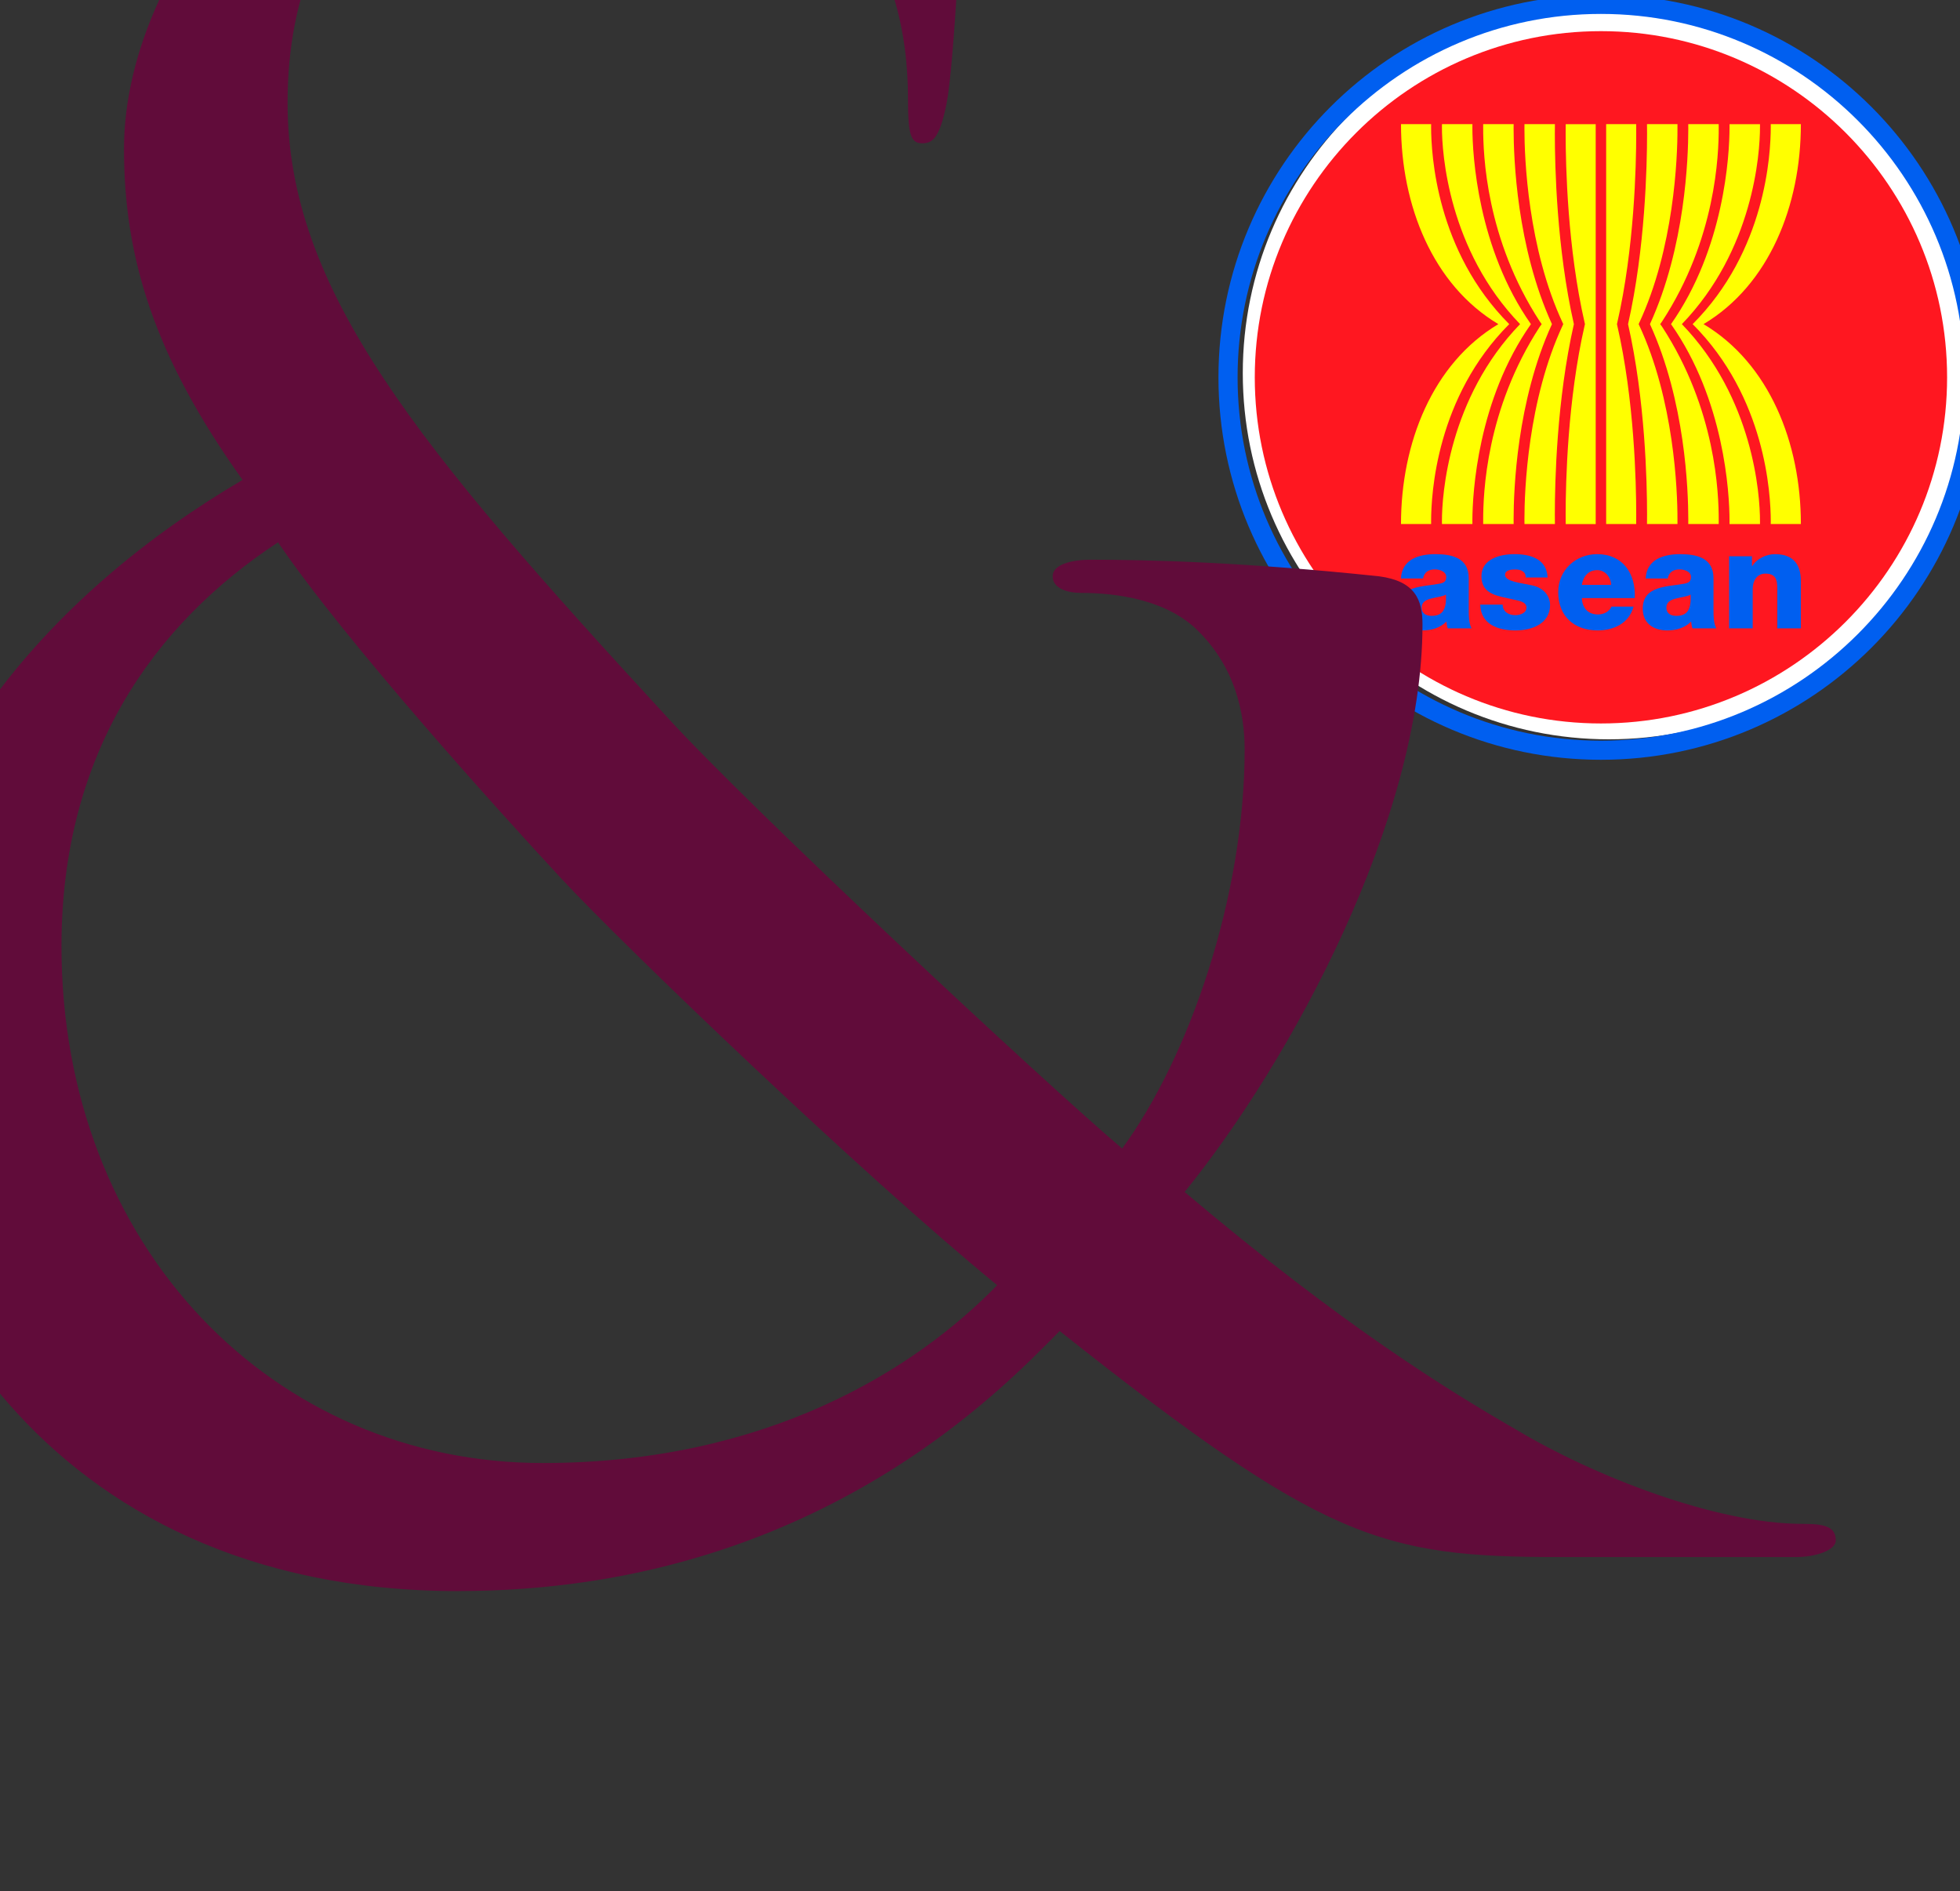 <?xml version="1.0" encoding="UTF-8" standalone="no"?>
<!-- Created with Inkscape (http://www.inkscape.org/) -->

<svg
   xmlns:dc="http://purl.org/dc/elements/1.1/"
   xmlns:cc="http://creativecommons.org/ns#"
   xmlns:rdf="http://www.w3.org/1999/02/22-rdf-syntax-ns#"
   xmlns:svg="http://www.w3.org/2000/svg"
   xmlns="http://www.w3.org/2000/svg"
   xmlns:xlink="http://www.w3.org/1999/xlink"
   xmlns:sodipodi="http://sodipodi.sourceforge.net/DTD/sodipodi-0.dtd"
   xmlns:inkscape="http://www.inkscape.org/namespaces/inkscape"
   width="36.228mm"
   height="34.954mm"
   viewBox="0 0 36.228 34.954"
   version="1.1"
   id="svg3904"
   inkscape:export-filename="/home/archaeoz/Dropbox/My Root Beer/BPP/AJSTD/website/imgs/favicon-2.png"
   inkscape:export-xdpi="105.16776"
   inkscape:export-ydpi="105.16776"
   inkscape:version="0.92.3 (2405546, 2018-03-11)"
   sodipodi:docname="favicon-2.svg">
  <rect x="0" y="0" width="36.228" height="34.954" fill="#333333" stroke="none"/>
  <defs
     id="defs3898">
    <clipPath
       clipPathUnits="userSpaceOnUse"
       id="clipPath5296">
      <rect
         style="opacity:1;fill:#ff0000;fill-opacity:0.705;fill-rule:nonzero;stroke:none;stroke-width:2.889;stroke-linecap:butt;stroke-linejoin:miter;stroke-miterlimit:4;stroke-dasharray:none;stroke-dashoffset:37.795;stroke-opacity:1;paint-order:fill markers stroke"
         id="rect5298"
         width="543.515"
         height="301.646"
         x="691.241"
         y="-319.89"
         transform="scale(1,-1)" />
    </clipPath>
    <linearGradient
       inkscape:collect="always"
       xlink:href="#linearGradient3950"
       id="linearGradient3952"
       x1="7.55"
       y1="387.318"
       x2="1157.919"
       y2="387.318"
       gradientUnits="userSpaceOnUse" />
    <linearGradient
       inkscape:collect="always"
       id="linearGradient3950">
      <stop
         style="stop-color:#060606;stop-opacity:1;"
         offset="0"
         id="stop3946" />
      <stop
         style="stop-color:#060606;stop-opacity:0;"
         offset="1"
         id="stop3948" />
    </linearGradient>
    <linearGradient
       inkscape:collect="always"
       xlink:href="#linearGradient3950"
       id="linearGradient4565"
       gradientUnits="userSpaceOnUse"
       x1="7.55"
       y1="387.318"
       x2="1157.919"
       y2="387.318" />
    <linearGradient
       inkscape:collect="always"
       xlink:href="#linearGradient3950"
       id="linearGradient4567"
       gradientUnits="userSpaceOnUse"
       x1="7.55"
       y1="387.318"
       x2="1157.919"
       y2="387.318" />
  </defs>
  <sodipodi:namedview
     id="base"
     pagecolor="#ffffff"
     bordercolor="#666666"
     borderopacity="1.0"
     inkscape:pageopacity="0.0"
     inkscape:pageshadow="2"
     inkscape:zoom="3.959798"
     inkscape:cx="67.669776"
     inkscape:cy="84.747306"
     inkscape:document-units="mm"
     inkscape:current-layer="layer1"
     showgrid="false"
     inkscape:showpageshadow="true"
     inkscape:pagecheckerboard="true"
     fit-margin-top="0"
     fit-margin-left="0"
     fit-margin-right="0"
     fit-margin-bottom="0"
     inkscape:window-width="1366"
     inkscape:window-height="732"
     inkscape:window-x="0"
     inkscape:window-y="0"
     inkscape:window-maximized="1" />
  <g
     inkscape:label="Layer 1"
     inkscape:groupmode="layer"
     id="layer1"
     transform="translate(119.549,-138.843)">
    <g
       clip-path="url(#clipPath5296)"
       transform="matrix(0.235,0,0,-0.235,-327.457,193.125)"
       id="g4090">
      <g
         id="g5290"
         transform="translate(238.467,87.814)">
        <g
           style="fill:url(#linearGradient3952);fill-opacity:1"
           transform="matrix(-0.472,0,0,-0.472,1420.476,446.473)"
           id="g7248">
          <g
             style="fill:url(#linearGradient4565);fill-opacity:1"
             id="g7250" />
          <g
             id="layer1-3"
             inkscape:label="Layer 1"
             transform="matrix(-0.312,0,0,0.312,1437.682,639.312)"
             style="fill:url(#linearGradient4567)">
            <path
               transform="matrix(1.2,0,0,1.2,-300.351,-130.407)"
               d="m 425.188,120.469 c -89.972,0 -162.969,73.028 -162.969,163 0,89.972 72.997,163 162.969,163 89.972,0 163,-73.028 163,-163 0,-89.972 -73.028,-163 -163,-163 z"
               id="path2537"
               style="fill:#ffffff"
               inkscape:original="M 425.1875 120.46875 C 335.21568 120.46875 262.21875 193.49693 262.21875 283.46875 C 262.21875 373.44057 335.21568 446.46875 425.1875 446.46875 C 515.15932 446.46875 588.1875 373.44057 588.1875 283.46875 C 588.1875 193.49693 515.15932 120.46875 425.1875 120.46875 z "
               inkscape:radius="0"
               sodipodi:type="inkscape:offset" />
          </g>
        </g>
        <g
           id="g4022"
           transform="translate(772.168,84.916)">
          <path
             d="M 0,0 C 15.76,0 28.584,12.824 28.584,28.578 28.584,44.338 15.76,57.162 0,57.162 -15.759,57.162 -28.578,44.338 -28.578,28.578 -28.578,12.824 -15.759,0 0,0 M 30.085,28.578 C 30.085,11.962 16.616,-1.503 0,-1.503 c -16.613,0 -30.084,13.465 -30.084,30.081 0,16.616 13.471,30.088 30.084,30.088 16.616,0 30.085,-13.472 30.085,-30.088"
             style="fill:#005ff0;fill-opacity:1;fill-rule:nonzero;stroke:none"
             id="path4020"
             inkscape:connector-curvature="0" />
        </g>
        <g
           id="g4026"
           transform="translate(772.168,86.27)">
          <path
             d="m 0,0 c -15.01,0 -27.227,12.217 -27.227,27.224 0,15.013 12.217,27.229 27.227,27.229 15.011,0 27.227,-12.216 27.227,-27.229 C 27.227,12.217 15.011,0 0,0"
             style="fill:#ff1720;fill-opacity:1;fill-rule:nonzero;stroke:none"
             id="path4024"
             inkscape:connector-curvature="0" />
        </g>
        <g
           id="g4030"
           transform="translate(758.843,94.733)">
          <path
             d="M 0,0 C 0.885,0 1.181,0.503 1.136,1.675 0.873,1.509 0.393,1.477 -0.014,1.365 -0.429,1.266 -0.776,1.095 -0.776,0.646 -0.776,0.183 -0.417,0 0,0 m -2.404,2.941 c 0.03,0.741 0.381,1.221 0.883,1.52 0.504,0.282 1.159,0.393 1.803,0.393 1.346,0 2.645,-0.293 2.645,-1.902 V 0.47 c 0,-0.487 0,-1.006 0.219,-1.453 H 1.277 c -0.066,0.176 -0.086,0.347 -0.108,0.536 -0.483,-0.503 -1.193,-0.698 -1.868,-0.698 -1.083,0 -1.938,0.542 -1.938,1.714 0,1.847 2.012,1.708 3.3,1.968 0.321,0.067 0.492,0.177 0.492,0.526 0,0.425 -0.511,0.591 -0.892,0.591 -0.517,0 -0.84,-0.232 -0.929,-0.713 h -1.738"
             style="fill:#005ff0;fill-opacity:1;fill-rule:nonzero;stroke:none"
             id="path4028"
             inkscape:connector-curvature="0" />
        </g>
        <g
           id="g4034"
           transform="translate(764.44,95.618)">
          <path
             d="m 0,0 c 0,-0.282 0.119,-0.492 0.307,-0.63 0.174,-0.133 0.425,-0.199 0.688,-0.199 0.362,0 0.876,0.154 0.876,0.602 0,0.437 -0.58,0.526 -0.909,0.603 -1.169,0.293 -2.634,0.326 -2.634,1.852 0,1.371 1.476,1.741 2.593,1.741 1.243,0 2.545,-0.36 2.611,-1.835 H 1.813 c 0,0.237 -0.085,0.392 -0.241,0.491 -0.151,0.1 -0.358,0.139 -0.588,0.139 -0.304,0 -0.796,-0.034 -0.796,-0.426 0,-0.53 1.244,-0.63 2.095,-0.818 1.15,-0.232 1.446,-1.061 1.446,-1.531 0,-1.514 -1.446,-2.018 -2.723,-2.018 -1.346,0 -2.72,0.448 -2.775,2.029 H 0"
             style="fill:#005ff0;fill-opacity:1;fill-rule:nonzero;stroke:none"
             id="path4032"
             inkscape:connector-curvature="0" />
        </g>
        <g
           id="g4038"
           transform="translate(772.97,97.171)">
          <path
             d="M 0,0 C -0.033,0.636 -0.48,1.161 -1.103,1.161 -1.758,1.161 -2.194,0.691 -2.305,0 Z m -2.305,-1.039 c 0.031,-0.773 0.481,-1.288 1.269,-1.288 0.447,0 0.884,0.21 1.061,0.619 h 1.736 c -0.34,-1.31 -1.554,-1.874 -2.823,-1.874 -1.842,0 -3.1,1.111 -3.1,3.013 0,1.741 1.387,2.985 3.059,2.985 2.032,0 3.051,-1.531 2.963,-3.455 h -4.165"
             style="fill:#005ff0;fill-opacity:1;fill-rule:nonzero;stroke:none"
             id="path4036"
             inkscape:connector-curvature="0" />
        </g>
        <g
           id="g4042"
           transform="translate(778.091,94.733)">
          <path
             d="M 0,0 C 0.885,0 1.181,0.503 1.134,1.675 0.874,1.509 0.393,1.477 -0.011,1.365 -0.428,1.266 -0.776,1.095 -0.776,0.646 -0.776,0.183 -0.42,0 0,0 m -2.404,2.941 c 0.03,0.741 0.382,1.221 0.884,1.52 0.503,0.282 1.159,0.393 1.799,0.393 1.349,0 2.651,-0.293 2.651,-1.902 V 0.47 c 0,-0.487 0,-1.006 0.218,-1.453 H 1.277 C 1.211,-0.807 1.191,-0.636 1.17,-0.447 0.688,-0.95 -0.024,-1.145 -0.699,-1.145 c -1.08,0 -1.935,0.542 -1.935,1.714 0,1.847 2.013,1.708 3.3,1.968 0.315,0.067 0.492,0.177 0.492,0.526 0,0.425 -0.516,0.591 -0.895,0.591 -0.514,0 -0.843,-0.232 -0.932,-0.713 h -1.735"
             style="fill:#005ff0;fill-opacity:1;fill-rule:nonzero;stroke:none"
             id="path4040"
             inkscape:connector-curvature="0" />
        </g>
        <g
           id="g4046"
           transform="translate(782.248,99.421)">
          <path
             d="m 0,0 h 1.799 v -0.773 h 0.025 c 0.337,0.58 1.103,0.939 1.78,0.939 1.89,0 2.042,-1.376 2.042,-2.194 V -5.671 H 3.792 v 2.741 c 0,0.78 0.086,1.565 -0.932,1.565 -0.699,0 -1.003,-0.592 -1.003,-1.211 V -5.671 H 0 V 0"
             style="fill:#005ff0;fill-opacity:1;fill-rule:nonzero;stroke:none"
             id="path4044"
             inkscape:connector-curvature="0" />
        </g>
        <g
           id="g4726">
          <g
             transform="translate(764.954,117.679)"
             id="g4050">
            <path
               inkscape:connector-curvature="0"
               id="path4048"
               style="fill:#ffff00;fill-opacity:1;fill-rule:nonzero;stroke:none"
               d="m 0,0 c -5.734,5.743 -6.141,13.339 -6.144,15.511 0,0.077 0.003,0.149 0.003,0.221 h -2.371 c 0,-6.39 2.488,-12.647 7.658,-15.732 -5.17,-3.084 -7.658,-9.342 -7.658,-15.721 h 2.371 c 0,0.062 -0.003,0.133 -0.003,0.216 C -6.141,-13.332 -5.734,-5.743 0,0" />
          </g>
          <g
             transform="translate(766.66,117.679)"
             id="g4054">
            <path
               inkscape:connector-curvature="0"
               id="path4052"
               style="fill:#ffff00;fill-opacity:1;fill-rule:nonzero;stroke:none"
               d="m 0,0 c -4.182,5.959 -4.6,13.267 -4.603,15.461 0,0.1 0,0.188 0.003,0.271 H -6.995 C -6.998,15.66 -6.998,15.588 -6.998,15.511 -7.004,13.399 -6.468,5.815 -0.852,0 c -5.616,-5.81 -6.152,-13.394 -6.146,-15.505 0,-0.083 0,-0.154 0.003,-0.216 H -4.6 c -0.003,0.078 -0.003,0.166 -0.003,0.266 C -4.6,-13.261 -4.182,-5.953 0,0" />
          </g>
          <g
             transform="translate(768.315,117.679)"
             id="g4058">
            <path
               inkscape:connector-curvature="0"
               id="path4056"
               style="fill:#ffff00;fill-opacity:1;fill-rule:nonzero;stroke:none"
               d="m 0,0 c -2.777,6.075 -3.013,13.067 -3.016,15.351 0,0.149 0,0.27 0.003,0.381 H -5.409 V 15.461 C -5.414,13.316 -5.187,6.7 -0.953,0.205 L -0.807,0 -0.953,-0.199 c -4.234,-6.5 -4.461,-13.112 -4.456,-15.256 v -0.266 h 2.396 c -0.003,0.106 -0.003,0.227 -0.003,0.376 C -3.013,-13.062 -2.777,-6.069 0,0" />
          </g>
          <g
             transform="translate(770.04,117.679)"
             id="g4062">
            <path
               inkscape:connector-curvature="0"
               id="path4060"
               style="fill:#ffff00;fill-opacity:1;fill-rule:nonzero;stroke:none"
               d="m 0,0 c -1.352,5.959 -1.498,12.421 -1.498,14.975 0,0.32 0.003,0.564 0.006,0.757 H -3.886 C -3.889,15.627 -3.889,15.506 -3.889,15.351 -3.892,13.106 -3.626,5.959 -0.862,0.062 L -0.835,0 -0.862,-0.055 c -2.764,-5.898 -3.03,-13.05 -3.027,-15.29 0,-0.154 0,-0.27 0.003,-0.376 h 2.394 c -0.003,0.183 -0.006,0.432 -0.006,0.752 0,2.548 0.146,9.016 1.498,14.969" />
          </g>
          <g
             transform="translate(769.398,133.405)"
             id="g4066">
            <path
               inkscape:connector-curvature="0"
               id="path4064"
               style="fill:#ffff00;fill-opacity:1;fill-rule:nonzero;stroke:none"
               d="m 0,0 c -0.002,-0.183 -0.005,-0.432 -0.005,-0.752 0,-2.531 0.15,-9.01 1.495,-14.875 l 0.023,-0.1 -0.023,-0.093 c -1.345,-5.87 -1.495,-12.344 -1.495,-14.875 0,-0.321 0.003,-0.57 0.005,-0.757 H 2.358 V 0 H 0" />
          </g>
          <g
             transform="translate(780.238,117.679)"
             id="g4070">
            <path
               inkscape:connector-curvature="0"
               id="path4068"
               style="fill:#ffff00;fill-opacity:1;fill-rule:nonzero;stroke:none"
               d="M 0,0 C 5.169,3.085 7.656,9.342 7.656,15.732 H 5.285 c 0,-0.072 0.003,-0.144 0.003,-0.221 C 5.285,13.339 4.881,5.743 -0.856,0 c 5.737,-5.743 6.141,-13.332 6.144,-15.505 0,-0.083 -0.003,-0.154 -0.003,-0.216 H 7.656 C 7.656,-9.342 5.169,-3.084 0,0" />
          </g>
          <g
             transform="translate(784.678,133.185)"
             id="g4074">
            <path
               inkscape:connector-curvature="0"
               id="path4072"
               style="fill:#ffff00;fill-opacity:1;fill-rule:nonzero;stroke:none"
               d="m 0,0 v 0.221 h -2.396 v -0.266 c 0,-2.194 -0.417,-9.502 -4.602,-15.461 4.185,-5.953 4.602,-13.261 4.602,-15.455 v -0.27 H 0 v 0.22 c 0.005,2.112 -0.528,9.691 -6.145,15.505 C -0.528,-9.69 0.005,-2.106 0,0" />
          </g>
          <g
             transform="translate(776.828,117.679)"
             id="g4078">
            <path
               inkscape:connector-curvature="0"
               id="path4076"
               style="fill:#ffff00;fill-opacity:1;fill-rule:nonzero;stroke:none"
               d="m 0,0 0.146,0.205 c 4.24,6.495 4.464,13.111 4.458,15.256 0,0.1 -0.002,0.188 -0.002,0.271 H 2.208 C 2.208,15.621 2.211,15.5 2.211,15.351 2.208,13.067 1.974,6.075 -0.805,0 c 2.779,-6.069 3.013,-13.062 3.016,-15.345 0,-0.149 -0.003,-0.27 -0.003,-0.376 h 2.394 c 0,0.073 0.002,0.16 0.002,0.266 0.006,2.144 -0.218,8.756 -4.458,15.256 L 0,0" />
          </g>
          <g
             transform="translate(775.136,117.679)"
             id="g4082">
            <path
               inkscape:connector-curvature="0"
               id="path4080"
               style="fill:#ffff00;fill-opacity:1;fill-rule:nonzero;stroke:none"
               d="m 0,0 0.024,0.062 c 2.764,5.897 3.033,13.044 3.027,15.289 v 0.381 H 0.655 C 0.657,15.539 0.66,15.295 0.66,14.975 0.66,12.421 0.514,5.959 -0.835,0 0.514,-5.953 0.66,-12.421 0.66,-14.969 c 0,-0.32 -0.003,-0.569 -0.005,-0.752 h 2.396 v 0.376 c 0.006,2.24 -0.263,9.392 -3.027,15.29 L 0,0" />
          </g>
          <g
             transform="translate(773.428,117.679)"
             id="g4086">
            <path
               inkscape:connector-curvature="0"
               id="path4084"
               style="fill:#ffff00;fill-opacity:1;fill-rule:nonzero;stroke:none"
               d="m 0,0 0.021,0.094 c 1.347,5.876 1.494,12.349 1.494,14.881 0,0.32 0,0.569 -0.003,0.757 h -2.361 v -31.453 h 2.361 c 0.003,0.183 0.003,0.432 0.003,0.752 0,2.531 -0.147,9.005 -1.494,14.875 L 0,0" />
          </g>
        </g>
      </g>
    </g>
    <g
       style="font-style:normal;font-variant:normal;font-weight:normal;font-stretch:normal;font-size:medium;line-height:1.25;font-family:'Cormorant SC';-inkscape-font-specification:'Cormorant SC';letter-spacing:0px;word-spacing:0px;fill:#141111;fill-opacity:1;stroke:none;stroke-width:0.303"
       id="g4702"
       transform="matrix(11.942,0,0,11.942,-6012.285,-3401.881)">
      <g
         style="fill:#241c1c"
         id="g5259-9"
         transform="matrix(0.303,0,0,0.303,284.21,-249.818)">
        <g
           transform="matrix(0.975,0,0,0.975,398.999,936.366)"
           id="g5940-3-3-3"
           style="fill:#610c3a;fill-opacity:1">
          <g
             id="use5938-1-4-9"
             style="fill:#610c3a;fill-opacity:1"
             transform="matrix(0.265,0,0,0.265,297.737,888.207)">
            <path
               inkscape:connector-curvature="0"
               style="stroke:none"
               d="m 13.922,33.933 c 7.047,0 10.797,-4.047 11.891,-5.141 5.219,4.141 6.359,4.469 9.891,4.469 h 4.656 c 0.422,0 0.797,-0.141 0.797,-0.328 0,-0.281 -0.234,-0.328 -0.656,-0.328 -1.719,0 -4.141,-0.953 -5.656,-1.859 -1.328,-0.766 -3.422,-2.047 -6.562,-4.703 2.094,-2.578 4.703,-7.375 4.703,-11.219 0,-0.484 -0.141,-0.859 -0.859,-0.953 -2.656,-0.281 -4.562,-0.328 -5.703,-0.328 -0.375,0 -0.75,0.094 -0.75,0.328 0,0.234 0.281,0.328 0.562,0.328 0.719,0 1.719,0.141 2.328,0.766 0.719,0.719 0.906,1.609 0.906,2.328 0,2.906 -1.094,6.078 -2.422,7.891 -1.516,-1.281 -7.375,-6.75 -8.984,-8.516 -4.938,-5.359 -7.516,-8.453 -7.516,-12.156 0,-4.469 3.188,-6.234 6.047,-6.234 2.094,0 3.703,1 4.75,2.094 1.188,1.234 1.469,2.812 1.469,4.047 0,0.703 0.047,0.891 0.281,0.891 0.203,0 0.344,-0.094 0.484,-0.797 0.141,-0.719 0.328,-4.047 0.328,-5.469 0,-0.578 -0.047,-0.859 -0.609,-1.188 -1.297,-0.719 -3.328,-1.188 -5.75,-1.188 -6.375,0 -10.234,4.984 -10.234,8.75 0,2.125 0.578,4.078 2.344,6.547 -3.719,2.188 -7.281,5.906 -7.281,11.453 0,4.141 3.234,10.516 11.547,10.516 z m 1.672,-2.531 c -5.328,0 -9.516,-4.266 -9.516,-10.219 0,-3.797 1.812,-6.359 4.281,-7.984 1.328,1.953 4.375,5.328 5.609,6.656 1.234,1.328 5.938,5.844 8.609,8.031 -1.625,1.672 -4.562,3.516 -8.984,3.516 z m 0,0"
               id="path829" />
          </g>
        </g>
      </g>
    </g>
  </g>
</svg>
